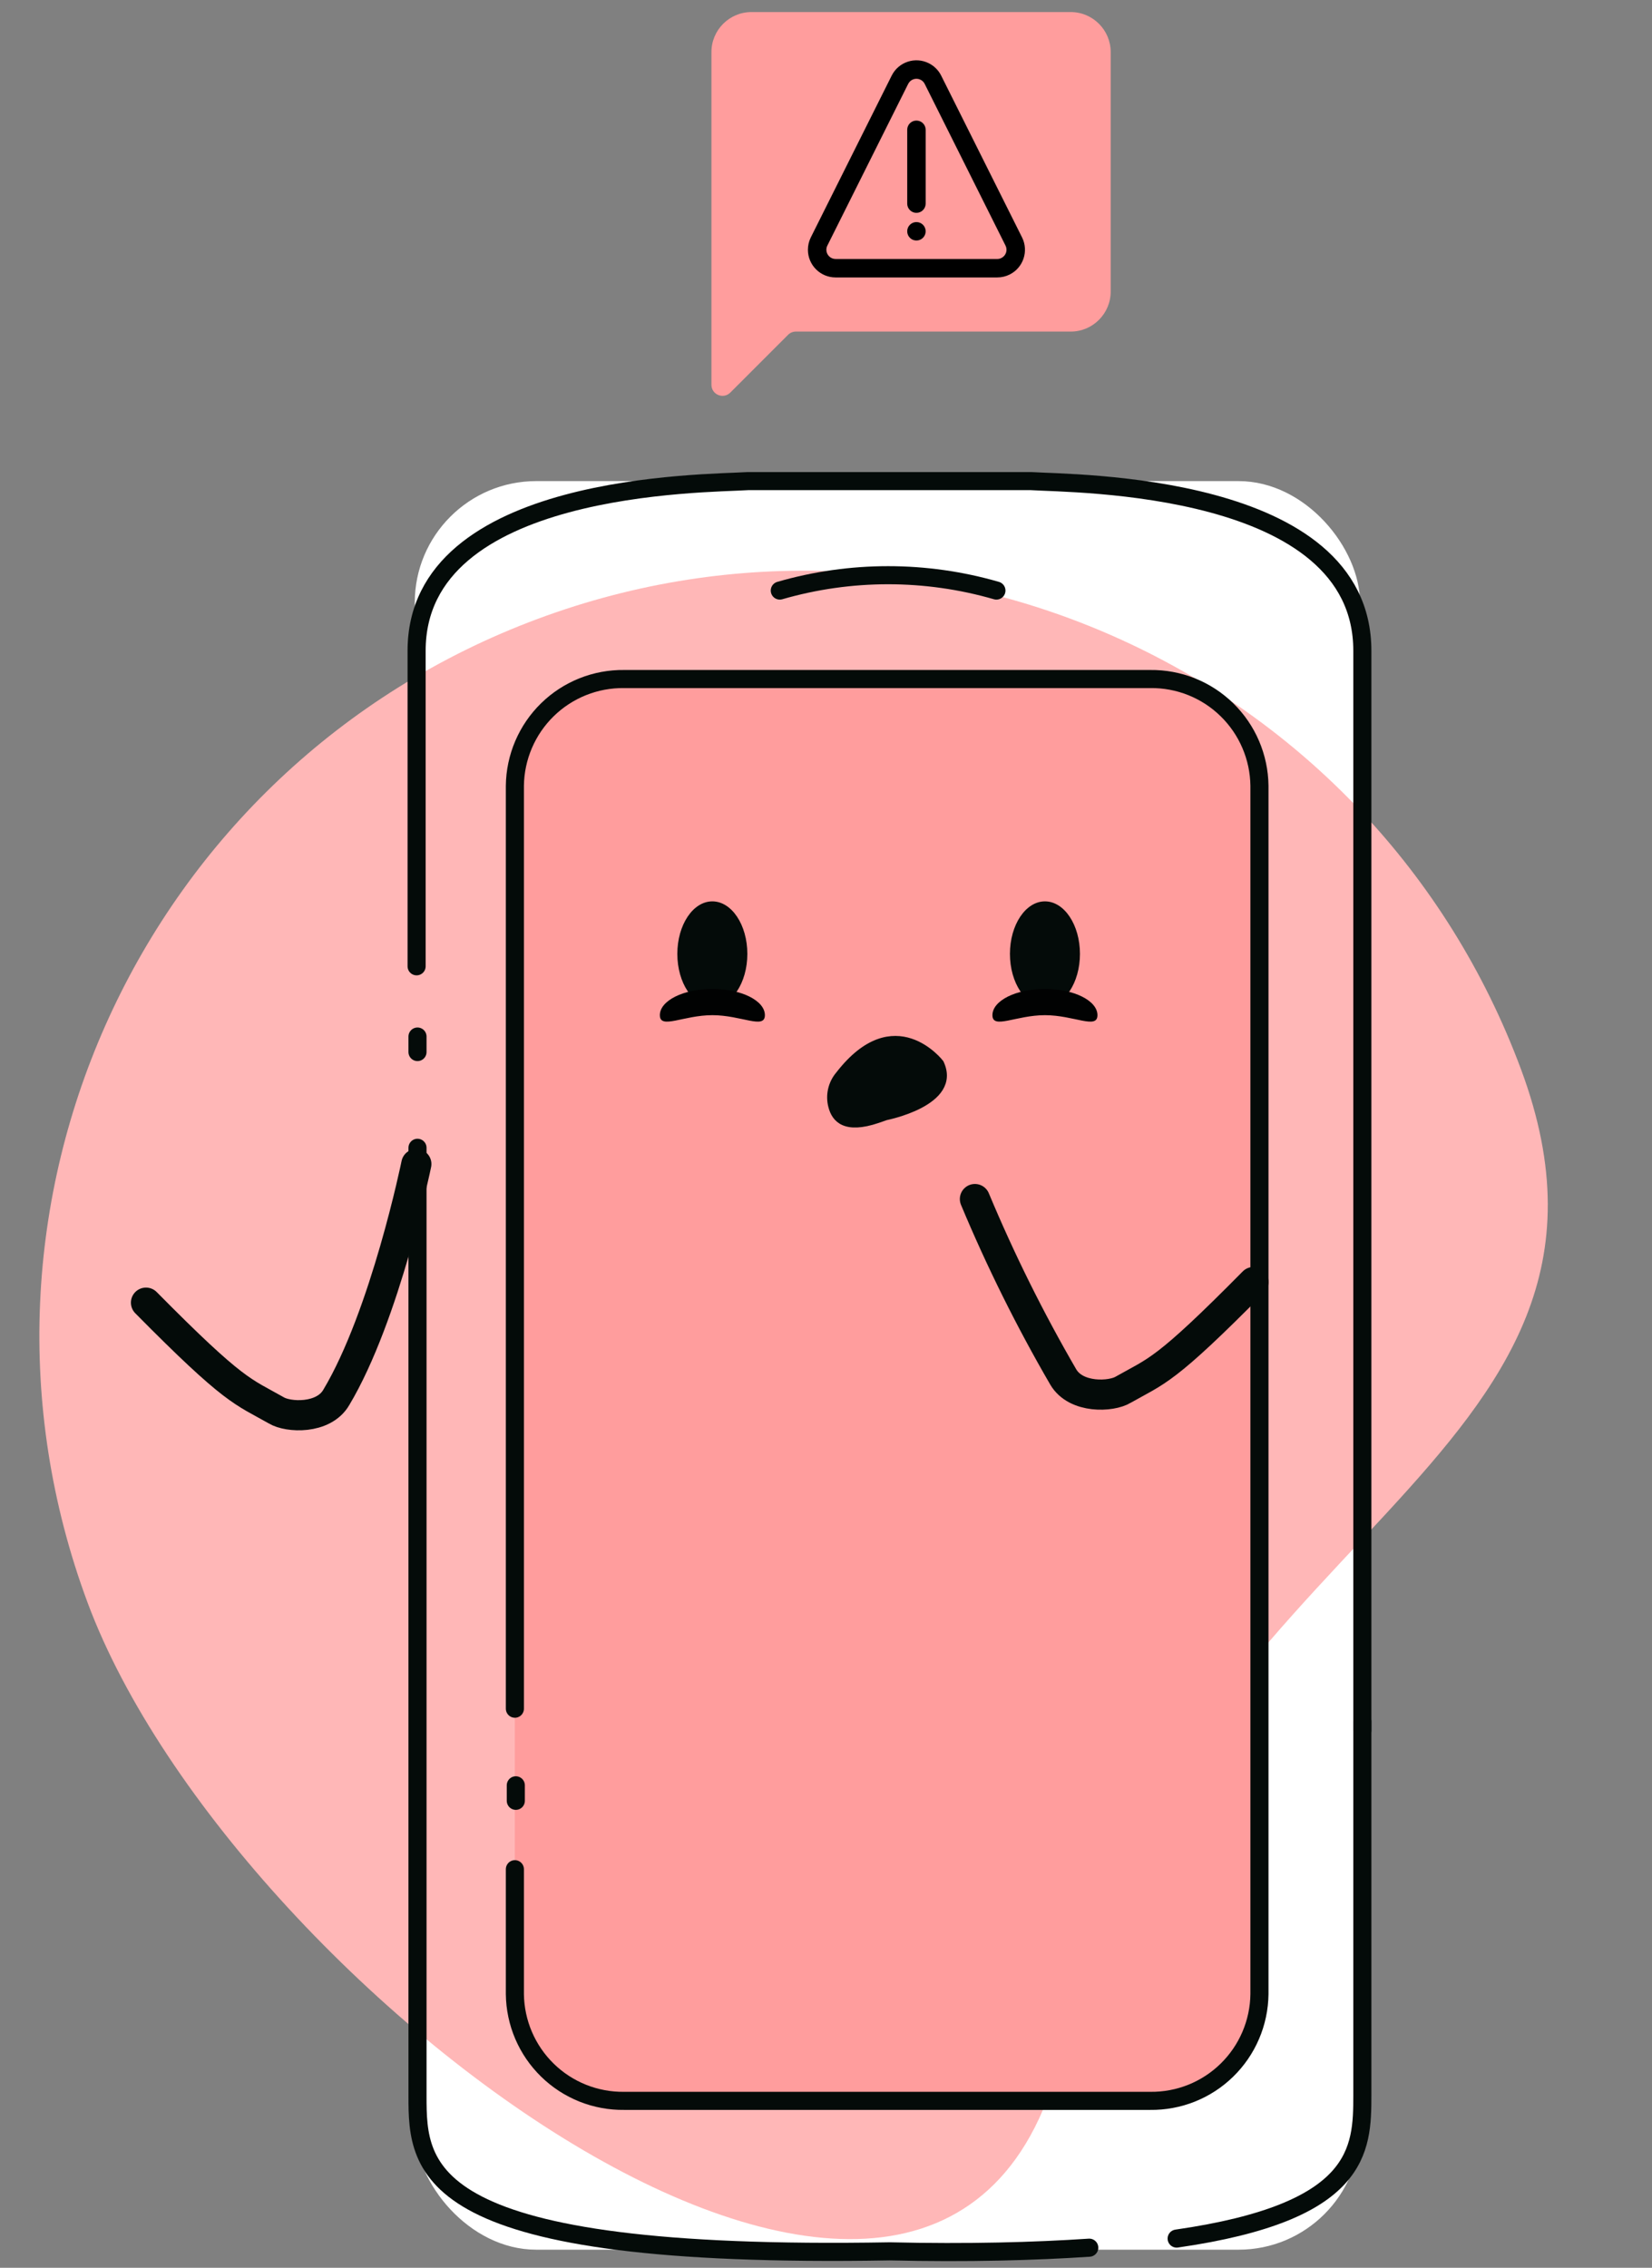 <svg width="137" height="188" viewBox="0 0 137 188" fill="none" xmlns="http://www.w3.org/2000/svg">
<rect x="0" y="0" width="137" height="188" fill="#808080" stroke="none"/>
<g clip-path="url(#clip0_190:6466)">
<rect x="34.397" y="39.884" width="78.389" height="146.617" rx="10.072" fill="white"/>
<path d="M112.979 143.465V53.947C112.979 39.959 88.974 40.111 85.502 39.884H62.026C58.553 40.111 34.549 39.959 34.549 53.947V80.107" stroke="#EEF8F6" stroke-width="1.428" stroke-miterlimit="10" stroke-linecap="round"/>
<path d="M44.577 51.311C77.4 39.094 113.912 55.799 126.129 88.623C138.345 121.446 96.739 127.304 88.324 168.848C79.909 210.393 19.482 165.686 7.265 132.863C-4.951 100.039 11.754 63.528 44.577 51.311Z" fill="#FFB7B7"/>
<path d="M42.699 154.959V165.317C42.713 166.494 42.959 167.656 43.422 168.737C43.886 169.819 44.557 170.798 45.398 171.619C46.239 172.441 47.234 173.088 48.325 173.525C49.416 173.961 50.582 174.178 51.757 174.163H95.388C96.562 174.178 97.729 173.961 98.82 173.525C99.911 173.088 100.905 172.441 101.746 171.619C102.587 170.798 103.259 169.819 103.722 168.737C104.185 167.656 104.431 166.494 104.446 165.317V65.138C104.431 63.961 104.185 62.799 103.722 61.718C103.259 60.636 102.587 59.657 101.746 58.836C100.905 58.014 99.911 57.367 98.82 56.93C97.729 56.494 96.562 56.277 95.388 56.292H51.757C50.582 56.277 49.416 56.494 48.325 56.93C47.234 57.367 46.239 58.014 45.398 58.836C44.557 59.657 43.886 60.636 43.422 61.718C42.959 62.799 42.713 63.961 42.699 65.138V141.652" fill="#FF9D9D"/>
<path d="M42.699 154.959V165.317C42.713 166.494 42.959 167.656 43.422 168.737C43.886 169.819 44.557 170.798 45.398 171.619C46.239 172.441 47.234 173.088 48.325 173.525C49.416 173.961 50.582 174.178 51.757 174.163H95.388C96.562 174.178 97.729 173.961 98.82 173.525C99.911 173.088 100.905 172.441 101.746 171.619C102.587 170.798 103.259 169.819 103.722 168.737C104.185 167.656 104.431 166.494 104.446 165.317V65.138C104.431 63.961 104.185 62.799 103.722 61.718C103.259 60.636 102.587 59.657 101.746 58.836C100.905 58.014 99.911 57.367 98.82 56.93C97.729 56.494 96.562 56.277 95.388 56.292H51.757C50.582 56.277 49.416 56.494 48.325 56.93C47.234 57.367 46.239 58.014 45.398 58.836C44.557 59.657 43.886 60.636 43.422 61.718C42.959 62.799 42.713 63.961 42.699 65.138V141.652" stroke="#EEF8F6" stroke-width="1.428" stroke-miterlimit="10" stroke-linecap="round"/>
<path d="M90.332 186.335C85.803 186.638 80.292 186.789 73.8 186.638C34.925 187.318 34.623 179.909 34.623 173.785V95.153" stroke="#E9BBFF" stroke-width="1.428" stroke-miterlimit="10" stroke-linecap="round"/>
<path d="M97.579 185.58C112.828 183.387 112.979 178.246 112.979 173.709V142.71" stroke="#E9BBFF" stroke-width="1.428" stroke-miterlimit="10" stroke-linecap="round"/>
<path d="M64.668 48.958C70.536 47.261 76.764 47.261 82.633 48.958" stroke="white" stroke-width="1.428" stroke-miterlimit="10" stroke-linecap="round"/>
<path d="M42.776 148.003V149.288" stroke="#EEF8F6" stroke-width="1.428" stroke-miterlimit="10" stroke-linecap="round"/>
<path d="M34.623 85.93V87.215" stroke="#E9BBFF" stroke-width="1.428" stroke-miterlimit="10" stroke-linecap="round"/>
<path d="M112.979 143.465V53.947C112.979 39.959 88.974 40.111 85.502 39.884H62.026C58.553 40.111 34.549 39.959 34.549 53.947V80.107" stroke="#040B09" stroke-width="1.5" stroke-miterlimit="10" stroke-linecap="round"/>
<path d="M42.699 154.959V165.317C42.713 166.494 42.959 167.656 43.422 168.737C43.886 169.819 44.557 170.798 45.398 171.619C46.239 172.441 47.234 173.088 48.325 173.525C49.416 173.961 50.582 174.178 51.757 174.163H95.388C96.562 174.178 97.729 173.961 98.82 173.525C99.911 173.088 100.905 172.441 101.746 171.619C102.587 170.798 103.259 169.819 103.722 168.737C104.185 167.656 104.431 166.494 104.446 165.317V65.138C104.431 63.961 104.185 62.799 103.722 61.718C103.259 60.636 102.587 59.657 101.746 58.836C100.905 58.014 99.911 57.367 98.82 56.93C97.729 56.494 96.562 56.277 95.388 56.292H51.757C50.582 56.277 49.416 56.494 48.325 56.93C47.234 57.367 46.239 58.014 45.398 58.836C44.557 59.657 43.886 60.636 43.422 61.718C42.959 62.799 42.713 63.961 42.699 65.138V141.652" fill="#FF9D9D"/>
<path d="M42.699 154.959V165.317C42.713 166.494 42.959 167.656 43.422 168.737C43.886 169.819 44.557 170.798 45.398 171.619C46.239 172.441 47.234 173.088 48.325 173.525C49.416 173.961 50.582 174.178 51.757 174.163H95.388C96.562 174.178 97.729 173.961 98.82 173.525C99.911 173.088 100.905 172.441 101.746 171.619C102.587 170.798 103.259 169.819 103.722 168.737C104.185 167.656 104.431 166.494 104.446 165.317V65.138C104.431 63.961 104.185 62.799 103.722 61.718C103.259 60.636 102.587 59.657 101.746 58.836C100.905 58.014 99.911 57.367 98.82 56.93C97.729 56.494 96.562 56.277 95.388 56.292L51.757 56.292C50.582 56.277 49.416 56.494 48.325 56.93C47.234 57.367 46.239 58.014 45.398 58.836C44.557 59.657 43.886 60.636 43.422 61.718C42.959 62.799 42.713 63.961 42.699 65.138V141.652" stroke="#040B09" stroke-width="1.5" stroke-miterlimit="10" stroke-linecap="round"/>
<path d="M90.332 186.335C85.803 186.638 80.292 186.789 73.8 186.638C34.925 187.318 34.623 179.909 34.623 173.785V95.153" stroke="#040B09" stroke-width="1.5" stroke-miterlimit="10" stroke-linecap="round"/>
<path d="M97.579 185.58C112.828 183.387 112.979 178.246 112.979 173.709V142.71" stroke="#040B09" stroke-width="1.5" stroke-miterlimit="10" stroke-linecap="round"/>
<path d="M64.668 48.958C70.536 47.261 76.764 47.261 82.633 48.958" stroke="#040B09" stroke-width="1.5" stroke-miterlimit="10" stroke-linecap="round"/>
<path d="M42.776 148.003V149.288" stroke="#040B09" stroke-width="1.5" stroke-miterlimit="10" stroke-linecap="round"/>
<path d="M34.527 96.499C34.527 96.499 31.96 109.05 27.884 115.854C26.827 117.669 23.883 117.518 22.902 116.913C20.109 115.325 19.505 115.476 12.107 107.991" stroke="#040B09" stroke-width="2.5" stroke-miterlimit="10" stroke-linecap="round"/>
<path d="M80.849 99.402C82.967 104.471 85.412 109.396 88.171 114.145C89.228 115.96 92.172 115.808 93.154 115.203C95.947 113.616 96.55 113.767 103.948 106.282" stroke="#040B09" stroke-width="2.5" stroke-miterlimit="10" stroke-linecap="round"/>
<path d="M34.623 85.93V87.215" stroke="#040B09" stroke-width="1.5" stroke-miterlimit="10" stroke-linecap="round"/>
<path d="M78.026 88.093C78.026 88.093 74.18 83.061 69.537 89.061C69.23 89.422 69.015 89.851 68.908 90.313C68.802 90.775 68.808 91.255 68.927 91.713C69.205 92.821 70.076 93.786 72.787 92.869C77.692 91.17 73.371 92.65 73.371 92.65C73.371 92.65 79.63 91.481 78.026 88.093Z" fill="#040B09" stroke="#040B09" stroke-width="0.476" stroke-miterlimit="10"/>
<ellipse cx="59.074" cy="79.079" rx="2.903" ry="4.355" fill="#040B09"/>
<path d="M59.077 81.982C61.482 81.982 63.432 82.957 63.432 84.159C63.432 85.362 61.482 84.159 59.077 84.159C56.672 84.159 54.722 85.362 54.722 84.159C54.722 82.957 56.672 81.982 59.077 81.982Z" fill="#010202"/>
<ellipse cx="86.657" cy="79.079" rx="2.903" ry="4.355" fill="#040B09"/>
<path d="M86.657 81.982C89.062 81.982 91.012 82.957 91.012 84.159C91.012 85.362 89.062 84.159 86.657 84.159C84.251 84.159 82.302 85.362 82.302 84.159C82.302 82.957 84.251 81.982 86.657 81.982Z" fill="#010202"/>
</g>
<path d="M88.799 1H62.311C60.49 1 59 2.49 59 4.311V31.899C59 32.715 59.986 33.123 60.563 32.546L65.354 27.756C65.525 27.584 65.758 27.488 66.001 27.488H88.799C90.62 27.488 92.109 25.998 92.109 24.177V4.311C92.109 2.49 90.62 1 88.799 1Z" fill="#FF9D9D"/>
<path d="M78.052 6.269L84.757 19.678C85.324 20.812 84.865 22.191 83.731 22.758C83.412 22.917 83.061 23 82.704 23H69.295C68.028 23 67 21.973 67 20.705C67 20.349 67.083 19.997 67.242 19.678L73.947 6.269C74.514 5.135 75.892 4.676 77.026 5.243C77.47 5.465 77.831 5.825 78.052 6.269ZM76.684 6.953C76.61 6.805 76.49 6.685 76.342 6.611C75.964 6.422 75.504 6.576 75.316 6.953L68.611 20.363C68.558 20.469 68.53 20.586 68.53 20.705C68.53 21.127 68.873 21.47 69.295 21.47H82.704C82.823 21.47 82.94 21.442 83.046 21.389C83.424 21.2 83.578 20.741 83.389 20.363L76.684 6.953ZM75.235 10.759C75.235 10.337 75.577 9.995 76 9.995C76.422 9.995 76.765 10.337 76.765 10.759V16.88C76.765 17.302 76.422 17.645 76 17.645C75.577 17.645 75.235 17.302 75.235 16.88V10.759ZM76 19.94C75.577 19.94 75.235 19.597 75.235 19.175C75.235 18.752 75.577 18.41 76 18.41C76.422 18.41 76.765 18.752 76.765 19.175C76.765 19.597 76.422 19.94 76 19.94Z" fill="black"/>
<defs>
<clipPath id="clip0_190:6466">
<rect width="137" height="149" fill="white" transform="translate(0 39)"/>
</clipPath>
</defs>
</svg>
